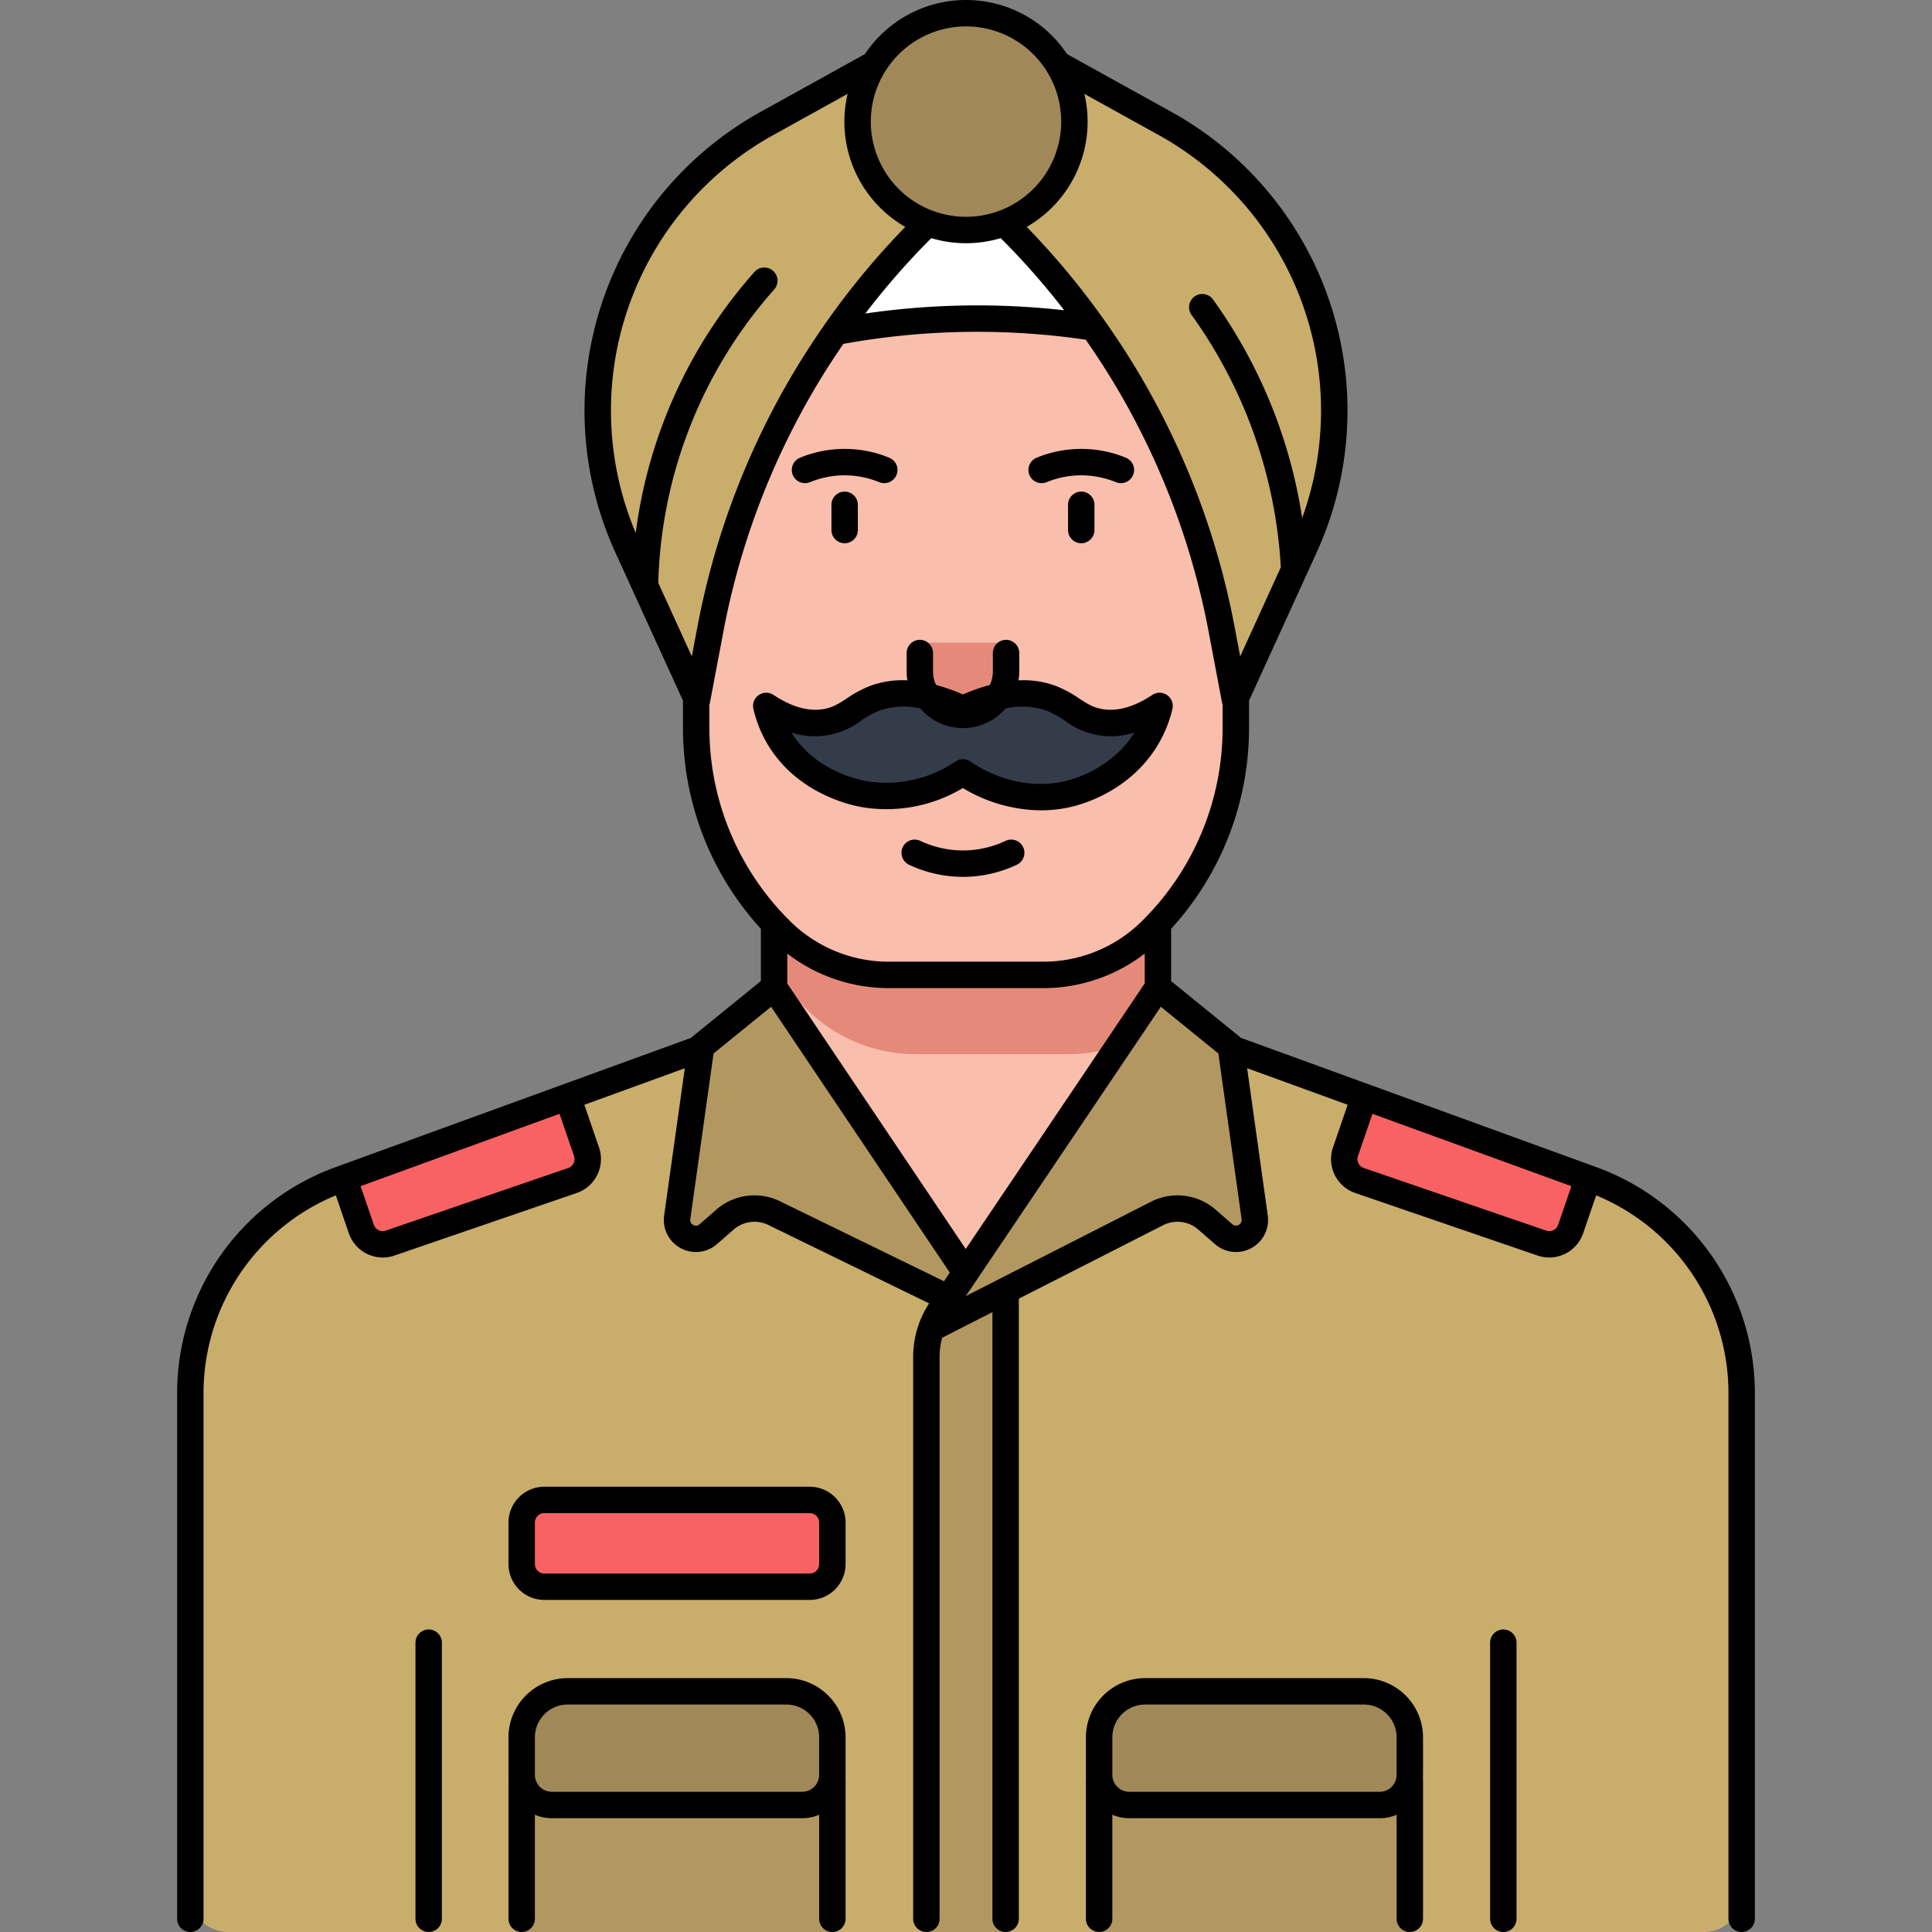 <svg xmlns="http://www.w3.org/2000/svg" data-name="Layer 1" viewBox="0 0 512 512"><rect x="0" y="0" width="512" height="512" fill="#808080" stroke="none"/><path fill="#c9ad6b" d="M50.44,501.999V369.059A60,60,0,0,1,89.93,312.673l101.209-36.815H320.861L422.07,312.673a60,60,0,0,1,39.49,56.385V501.999a10,10,0,0,1-10,10H60.44A10,10,0,0,1,50.44,501.999Z"/><polygon fill="#f9beac" points="306.861 313.647 306.861 238.701 205.139 238.701 205.139 313.647 256 341.647 306.861 313.647"/><path fill="#f96263" d="M420.86 312.233l-59.296-21.569-4.996 14.559a6 6 0 0 0 3.728 7.623l48.321 16.581a6 6 0 0 0 7.623-3.728zM103.383 329.427l48.321-16.581a6 6 0 0 0 3.728-7.623l-4.996-14.559L91.14 312.233l4.621 13.466A6 6 0 0 0 103.383 329.427z"/><rect width="82.335" height="40.653" x="138.252" y="471.346" fill="#b29860"/><rect width="82.335" height="40.653" x="291.393" y="471.346" fill="#b29860"/><path fill="#a08859" d="M138.252,470.346v-9.935A12.192,12.192,0,0,1,150.445,448.219h57.95a12.192,12.192,0,0,1,12.192,12.192v9.935a8,8,0,0,1-8,8h-66.335A8,8,0,0,1,138.252,470.346Z"/><rect width="82.335" height="23" x="138.252" y="397.499" fill="#f96263" rx="6"/><path fill="#e58a7b" d="M205.139,257.114a75.742,75.742,0,0,0,8.577,10.276h0a40.869,40.869,0,0,0,28.895,11.967h40.778a40.86,40.86,0,0,0,23.472-7.427V238.702H205.139Z"/><path fill="#f9beac" d="M327.502,76.242V192.762a75.834,75.834,0,0,1-22.217,53.628h0a40.87,40.87,0,0,1-28.895,11.967H235.611a40.87,40.87,0,0,1-28.895-11.967h0a75.834,75.834,0,0,1-22.217-53.628V80.189Z"/><path fill="#343c4a" d="M283.414,210.338c1.788-.433,13.14-3.361,19.933-13.934a30.111,30.111,0,0,0,3.953-9.322c-3.629,2.417-9.189,5.241-15.378,4.344-5.85-.848-8.043-4.408-13.456-6.413-4.554-1.687-11.842-2.44-23.281,2.844-11.439-5.284-18.727-4.53-23.281-2.844-5.413,2.005-7.606,5.565-13.456,6.413-6.189.897-11.749-1.927-15.378-4.344a29.269,29.269,0,0,0,3.953,9.322c7.257,11.164,19.913,13.668,21.898,14.029a35.975,35.975,0,0,0,26.265-5.752C256.811,205.845,268.533,213.939,283.414,210.338Z"/><path fill="#e58a7b" d="M266.616,173.304v4.729a11.421,11.421,0,0,1-11.421,11.421h-.006a11.421,11.421,0,0,1-11.421-11.421v-4.729a3,3,0,0,1,3-3h16.848A3,3,0,0,1,266.616,173.304Z"/><path fill="#fff" d="M221.421,87.947a202.797,202.797,0,0,1,68.333-1.174l13.203-7.751L279.608,41.789l-58.187,8.038L201.876,80.299Z"/><path fill="#c9ad6b" d="M184.727 185.434l-18.471-40.476a87.015 87.015 0 0 1 36.999-112.242L256 3.499V49.764l-0 0a204.011 204.011 0 0 0-67.727 116.957zM327.273 185.434l18.471-40.476a87.015 87.015 0 0 0-36.999-112.242L256 3.499V49.764l0 0a204.011 204.011 0 0 1 67.727 116.957z"/><circle cx="256" cy="32.227" r="28.728" fill="#a08859"/><path fill="#b29860" d="M251.85,344.311,205.171,321.491a11.922,11.922,0,0,0-13.071,1.738l-4.385,3.832a5,5,0,0,1-8.235-4.503l6.344-45.221q9.648-7.832,19.296-15.664,25.431,37.832,50.861,75.663Z"/><path fill="#b29860" d="M246.8,352.059a22.703,22.703,0,0,1,2.54-5.04c11.15-16.52,43.6-64.63,57.52-85.35q9.645,7.83,19.3,15.67,3.165,22.605,6.34,45.22a4.996,4.996,0,0,1-8.23,4.5l-4.39-3.83a11.916,11.916,0,0,0-13.07-1.74l-60.01,30.57a22.33,22.33,0,0,0-1.3,7.53v152.41h21V342.024"/><path fill="#a08859" d="M291.281,470.346v-9.935A12.192,12.192,0,0,1,303.473,448.219h57.95a12.192,12.192,0,0,1,12.192,12.192v9.935a8,8,0,0,1-8,8h-66.335A8,8,0,0,1,291.281,470.346Z"/><path d="M208.395,444.72H150.444a15.71,15.71,0,0,0-15.692,15.692v9.935c0,.225.021.444.034.666-.011.112-.034.22-.034.334V508.5a3.5,3.5,0,0,0,7,0V480.928a11.435,11.435,0,0,0,4.5.918h66.334a11.435,11.435,0,0,0,4.5-.918V508.5a3.5,3.5,0,0,0,7,0V471.347c0-.115-.023-.223-.034-.334.013-.222.034-.441.034-.666v-9.935A15.71,15.71,0,0,0,208.395,444.72Zm8.692,25.626a4.505,4.505,0,0,1-4.5,4.5H146.252a4.505,4.505,0,0,1-4.5-4.5v-9.935a8.701,8.701,0,0,1,8.692-8.692H208.395a8.702,8.702,0,0,1,8.692,8.692ZM113.604,431.826a3.5,3.5,0,0,0-3.5,3.5V508.5a3.5,3.5,0,0,0,7,0V435.326A3.5,3.5,0,0,0,113.604,431.826Zm284.793,0a3.5,3.5,0,0,0-3.5,3.5V508.5a3.5,3.5,0,0,0,7,0V435.326A3.5,3.5,0,0,0,398.396,431.826ZM214.587,394H144.252a9.511,9.511,0,0,0-9.5,9.5v11a9.511,9.511,0,0,0,9.5,9.5h70.334a9.511,9.511,0,0,0,9.5-9.5v-11A9.511,9.511,0,0,0,214.587,394Zm2.5,20.5a2.503,2.503,0,0,1-2.5,2.5H144.252a2.503,2.503,0,0,1-2.5-2.5v-11a2.503,2.503,0,0,1,2.5-2.5h70.334a2.503,2.503,0,0,1,2.5,2.5Zm144.336,30.22h-57.95a15.71,15.71,0,0,0-15.692,15.692v9.935c0,.225.021.444.034.666-.011.112-.034.22-.034.334V508.5a3.5,3.5,0,0,0,7,0V480.928a11.435,11.435,0,0,0,4.5.918h66.335a11.435,11.435,0,0,0,4.5-.918V508.5a3.5,3.5,0,0,0,7,0V471.347c0-.115-.023-.223-.034-.334.013-.222.034-.441.034-.666v-9.935A15.71,15.71,0,0,0,361.423,444.72Zm8.692,25.626a4.505,4.505,0,0,1-4.5,4.5h-66.335a4.505,4.505,0,0,1-4.5-4.5v-9.935a8.702,8.702,0,0,1,8.692-8.692h57.95a8.702,8.702,0,0,1,8.692,8.692ZM266.48,222.839a26.528,26.528,0,0,1-11.208,2.54h-.08a26.518,26.518,0,0,1-11.288-2.54,3.5,3.5,0,1,0-2.997,6.326,33.565,33.565,0,0,0,14.286,3.214h.101a33.577,33.577,0,0,0,14.184-3.214,3.5,3.5,0,1,0-2.997-6.326Zm-46.14-89.057v6.684a3.5,3.5,0,0,0,7,0v-6.684a3.5,3.5,0,0,0-7,0ZM423.266,309.381l-94.511-34.376a3.495,3.495,0,0,0-.389-.382l-18.006-14.62V246.137a78.758,78.758,0,0,0,20.642-53.373v-7.08l17.923-39.271a90.504,90.504,0,0,0-38.478-116.754L282.789,14.335a32.199,32.199,0,0,0-53.578,0L201.554,29.658a90.505,90.505,0,0,0-38.479,116.755l4.585,10.046.002.003,13.336,29.222v7.08a78.758,78.758,0,0,0,20.642,53.373v13.853l-18.023,14.63a3.514,3.514,0,0,0-.407.399L88.733,309.381a63.709,63.709,0,0,0-41.793,59.679V508.5a3.5,3.5,0,0,0,7,0V369.06A56.699,56.699,0,0,1,89.001,316.783l3.449,10.053a9.499,9.499,0,0,0,12.069,5.902l48.321-16.582a9.499,9.499,0,0,0,5.902-12.069L154.862,292.778l26.619-9.682L176.017,322.042a8.5,8.5,0,0,0,14,7.655l4.385-3.832a8.404,8.404,0,0,1,9.234-1.228l42.585,20.77a26.274,26.274,0,0,0-2.719,5.478l-.002.007a25.757,25.757,0,0,0-1.5,8.697V508.5a3.5,3.5,0,0,0,7,0V359.59a18.855,18.855,0,0,1,.689-5.074L263,347.735V508.5a3.5,3.5,0,0,0,7,0V344.169l38.343-19.533a8.403,8.403,0,0,1,9.236,1.23l4.387,3.828a8.496,8.496,0,0,0,14-7.62l-5.466-38.988,26.638,9.689-3.881,11.311a9.499,9.499,0,0,0,5.902,12.069L407.481,332.738a9.498,9.498,0,0,0,12.069-5.903l3.449-10.052a56.698,56.698,0,0,1,35.061,52.276V508.5a3.5,3.5,0,0,0,7,0V369.06A63.709,63.709,0,0,0,423.266,309.381Zm-271.263-1.111a2.484,2.484,0,0,1-1.435,1.266l-48.321,16.582a2.504,2.504,0,0,1-3.176-1.553L95.565,314.345l52.718-19.174,3.839,11.189A2.483,2.483,0,0,1,152.003,308.27ZM287.372,24.877,307.054,35.782a83.467,83.467,0,0,1,38.032,101.489A133.485,133.485,0,0,0,321.46,79.37a3.5,3.5,0,1,0-5.684,4.086,126.691,126.691,0,0,1,23.655,66.897l-10.771,23.6-1.492-7.884a206.802,206.802,0,0,0-24.31-65.353c-3.136-5.417-6.533-10.667-10.137-15.766a3.511,3.511,0,0,0-.263-.377,206.596,206.596,0,0,0-20.365-24.442A32.163,32.163,0,0,0,287.372,24.877Zm-5.347,57.345a205.827,205.827,0,0,0-52.698.863,199.506,199.506,0,0,1,17.472-19.975,32.137,32.137,0,0,0,18.401,0A199.485,199.485,0,0,1,282.025,82.222ZM256,7a25.228,25.228,0,1,1-25.228,25.228A25.257,25.257,0,0,1,256,7ZM183.339,173.953l-8.892-19.483a121.901,121.901,0,0,1,30.722-77.753,3.5,3.5,0,0,0-5.237-4.645A128.692,128.692,0,0,0,168.476,141.249a83.462,83.462,0,0,1,36.47-105.467L224.628,24.877a32.163,32.163,0,0,0,15.278,35.254,206.602,206.602,0,0,0-21.173,25.601,3.495,3.495,0,0,0-.325.466c-3.277,4.709-6.385,9.542-9.266,14.519a206.798,206.798,0,0,0-24.31,65.353Zm4.659,18.811v-6.092a3.464,3.464,0,0,0,.17-.591l3.54-18.71a199.819,199.819,0,0,1,23.49-63.147c2.592-4.478,5.374-8.835,8.298-13.089A198.531,198.531,0,0,1,287.725,90.02c3.212,4.605,6.256,9.333,9.076,14.204a199.811,199.811,0,0,1,23.49,63.147l3.54,18.71a3.464,3.464,0,0,0,.17.591v6.092a71.858,71.858,0,0,1-21.192,51.153,37.124,37.124,0,0,1-26.42,10.942H235.611a37.124,37.124,0,0,1-26.42-10.942A71.858,71.858,0,0,1,187.999,192.764ZM250.164,339.542,206.705,318.346a15.394,15.394,0,0,0-16.909,2.248l-4.385,3.832a1.42,1.42,0,0,1-1.707.187,1.435,1.435,0,0,1-.76-1.567l6.153-43.858,15.253-12.382,47.356,70.449C251.173,338.046,250.657,338.812,250.164,339.542Zm-41.524-78.905v-7.923a44.025,44.025,0,0,0,26.971,9.145h40.778a44.025,44.025,0,0,0,26.971-9.145v7.89c-11.38,16.935-33.426,49.632-47.427,70.387Zm47.321,82.829c.762-1.129,39.162-58.064,51.666-76.664l15.257,12.388,6.153,43.89a1.496,1.496,0,0,1-2.468,1.344l-4.386-3.826a15.403,15.403,0,0,0-16.964-2.225Zm156.967-18.902a2.502,2.502,0,0,1-3.176,1.554l-48.322-16.582a2.5,2.5,0,0,1-1.553-3.176l3.839-11.189,52.717,19.175ZM255.165,208.845a40.897,40.897,0,0,0,20.642,5.902,35.756,35.756,0,0,0,8.43-1.005h0c3.37-.815,14.92-4.34,22.054-15.444a33.547,33.547,0,0,0,4.414-10.404,3.5,3.5,0,0,0-5.345-3.723c-4.638,3.089-8.994,4.362-12.937,3.793-2.643-.383-4.322-1.479-6.447-2.865a30.312,30.312,0,0,0-6.295-3.366,24.766,24.766,0,0,0-9.757-1.433,14.895,14.895,0,0,0,.191-2.265v-4.973a3.5,3.5,0,1,0-7,0v4.973a7.859,7.859,0,0,1-.823,3.493,51.493,51.493,0,0,0-7.108,2.498,51.515,51.515,0,0,0-7.093-2.495,7.858,7.858,0,0,1-.824-3.496v-4.973a3.5,3.5,0,0,0-7,0v4.973a14.901,14.901,0,0,0,.191,2.264,24.731,24.731,0,0,0-9.77,1.434,30.264,30.264,0,0,0-6.295,3.366c-2.126,1.387-3.805,2.482-6.448,2.865-3.942.569-8.298-.704-12.937-3.793a3.5,3.5,0,0,0-5.349,3.708,32.72,32.72,0,0,0,4.428,10.436c7.634,11.744,20.457,14.883,24.206,15.565A39.472,39.472,0,0,0,255.165,208.845Zm-45.207-14.347c-.075-.115-.149-.23-.222-.347a20.261,20.261,0,0,0,18.482-3.191,23.863,23.863,0,0,1,4.901-2.664,20.01,20.01,0,0,1,10.756-.562,14.876,14.876,0,0,0,22.635-.002,20.014,20.014,0,0,1,10.74.564,23.872,23.872,0,0,1,4.901,2.664,20.26,20.26,0,0,0,18.479,3.192q-.112.182-.228.361c-5.875,9.145-15.868,11.954-17.812,12.424h0c-12.973,3.138-23.409-3.699-25.37-5.102a3.501,3.501,0,0,0-4.032-.029,32.493,32.493,0,0,1-23.643,5.185C226.496,206.436,216.064,203.894,209.958,194.498Zm67.413-66.717a24.083,24.083,0,0,1,8.562-1.806,24.338,24.338,0,0,1,9.788,1.806,3.5,3.5,0,0,0,2.655-6.477,31.107,31.107,0,0,0-23.663 0,3.5,3.5,0,1,0,2.658,6.476Zm5.674,6.001v6.684a3.5,3.5,0,0,0,7,0v-6.684a3.5,3.5,0,1,0-7,0ZM214.666,127.781a24.078,24.078,0,0,1,8.562-1.806,24.338,24.338,0,0,1,9.788,1.806,3.5,3.5,0,1,0,2.655-6.477,31.107,31.107,0,0,0-23.663 0,3.5,3.5,0,1,0,2.658,6.476Z"/></svg>